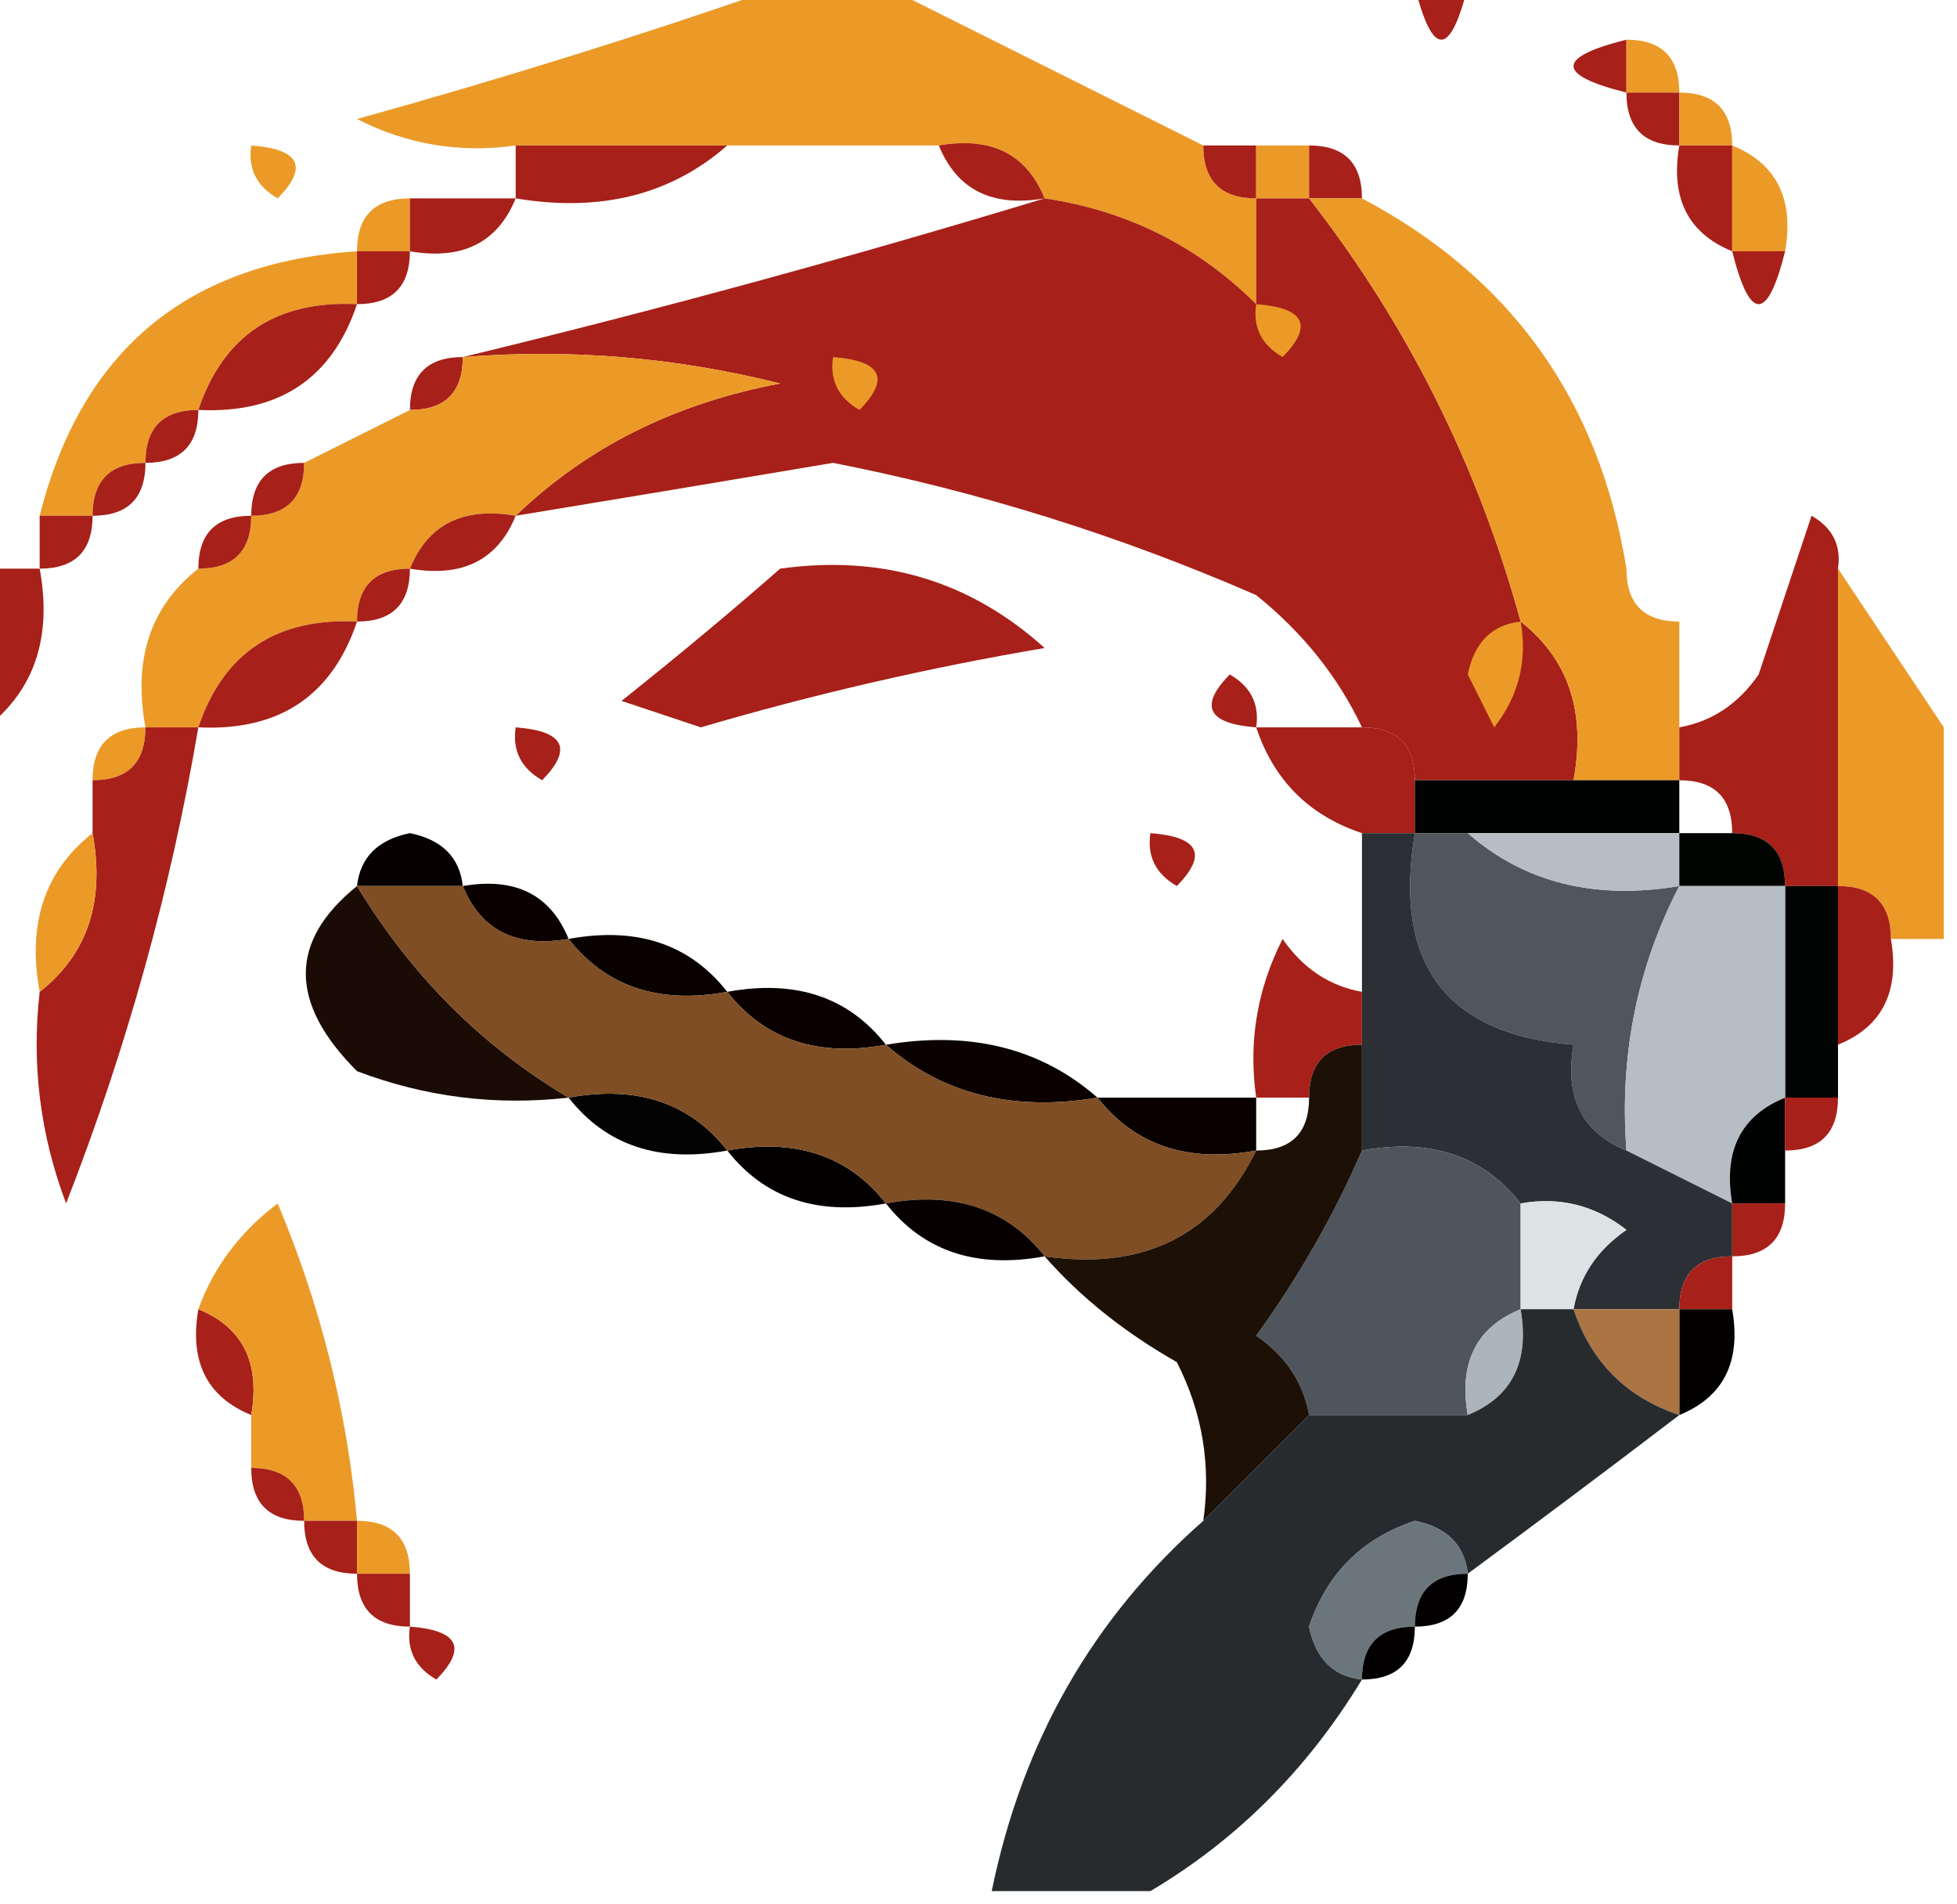 <svg xmlns="http://www.w3.org/2000/svg" version="1.1" width="74px" height="72px">
    <style>
        .red-fill {
            fill: #a72019;
        }
        .yellow-fill {
            fill: #eb9a28;
        }
        .black-fill {
            fill: #020000;
        }
        .brown-fill {
            fill: #7f4e24;
        }
    </style>
    <g>
        <path class="yellow-fill"
              d="M 29.5,-0.5 C 30.833,-0.5 32.167,-0.5 33.5,-0.5C 37.5,1.5 41.5,3.5 45.5,5.5C 45.5,6.833 46.167,7.5 47.5,7.5C 47.5,8.833 47.5,10.167 47.5,11.5C 45.29,9.299 42.624,7.966 39.5,7.5C 38.817,5.824 37.483,5.157 35.5,5.5C 32.833,5.5 30.167,5.5 27.5,5.5C 24.833,5.5 22.167,5.5 19.5,5.5C 17.396,5.799 15.396,5.466 13.5,4.5C 19.12,2.935 24.454,1.269 29.5,-0.5 Z"/>
    </g>
    <g>
        <path class="red-fill"
              d="M 53.5,-0.5 C 54.167,-0.5 54.833,-0.5 55.5,-0.5C 54.833,2.167 54.167,2.167 53.5,-0.5 Z"/>
    </g>
    <g>
        <path class="red-fill"
              d="M 61.5,1.5 C 61.5,2.167 61.5,2.833 61.5,3.5C 58.833,2.833 58.833,2.167 61.5,1.5 Z"/>
    </g>
    <g>
        <path class="yellow-fill"
              d="M 61.5,1.5 C 62.833,1.5 63.5,2.167 63.5,3.5C 62.833,3.5 62.167,3.5 61.5,3.5C 61.5,2.833 61.5,2.167 61.5,1.5 Z"/>
    </g>
    <g> 
        <path class="red-fill"
              d="M 61.5,3.5 C 62.167,3.5 62.833,3.5 63.5,3.5C 63.5,4.167 63.5,4.833 63.5,5.5C 62.167,5.5 61.5,4.833 61.5,3.5 Z"/>
    </g>
    <g>
        <path class="yellow-fill"
              d="M 63.5,3.5 C 64.833,3.5 65.5,4.167 65.5,5.5C 64.833,5.5 64.167,5.5 63.5,5.5C 63.5,4.833 63.5,4.167 63.5,3.5 Z"/>
    </g>
    <g>
        <path class="yellow-fill"
              d="M 9.5,5.5 C 11.337,5.639 11.67,6.306 10.5,7.5C 9.702,7.043 9.369,6.376 9.5,5.5 Z"/>
    </g>
    <g>
        <path class="red-fill"
              d="M 19.5,5.5 C 22.167,5.5 24.833,5.5 27.5,5.5C 25.365,7.369 22.698,8.036 19.5,7.5C 19.5,6.833 19.5,6.167 19.5,5.5 Z"/>
    </g>
    <g>
        <path class="red-fill"
              d="M 35.5,5.5 C 37.483,5.157 38.817,5.824 39.5,7.5C 37.517,7.843 36.183,7.176 35.5,5.5 Z"/>
    </g>
    <g>
        <path class="red-fill"
              d="M 45.5,5.5 C 46.167,5.5 46.833,5.5 47.5,5.5C 47.5,6.167 47.5,6.833 47.5,7.5C 46.167,7.5 45.5,6.833 45.5,5.5 Z"/>
    </g>
    <g>
        <path class="yellow-fill"
              d="M 47.5,5.5 C 48.167,5.5 48.833,5.5 49.5,5.5C 49.5,6.167 49.5,6.833 49.5,7.5C 48.833,7.5 48.167,7.5 47.5,7.5C 47.5,6.833 47.5,6.167 47.5,5.5 Z"/>
    </g>
    <g>
        <path class="red-fill"
              d="M 49.5,5.5 C 50.833,5.5 51.5,6.167 51.5,7.5C 50.833,7.5 50.167,7.5 49.5,7.5C 49.5,6.833 49.5,6.167 49.5,5.5 Z"/>
    </g>
    <g>
        <path class="red-fill"
              d="M 63.5,5.5 C 64.167,5.5 64.833,5.5 65.5,5.5C 65.5,6.833 65.5,8.167 65.5,9.5C 63.824,8.817 63.157,7.483 63.5,5.5 Z"/>
    </g>
    <g>
        <path class="yellow-fill"
              d="M 65.5,5.5 C 67.177,6.183 67.843,7.517 67.5,9.5C 66.833,9.5 66.167,9.5 65.5,9.5C 65.5,8.167 65.5,6.833 65.5,5.5 Z"/>
    </g>
    <g>
        <path class="yellow-fill"
              d="M 15.5,7.5 C 15.5,8.167 15.5,8.833 15.5,9.5C 14.833,9.5 14.167,9.5 13.5,9.5C 13.5,8.167 14.167,7.5 15.5,7.5 Z"/>
    </g>
    <g>
        <path class="red-fill"
              d="M 15.5,7.5 C 16.833,7.5 18.167,7.5 19.5,7.5C 18.817,9.176 17.483,9.843 15.5,9.5C 15.5,8.833 15.5,8.167 15.5,7.5 Z"/>
    </g>
    <g>
        <path class="red-fill"
              d="M 39.5,7.5 C 42.624,7.966 45.29,9.299 47.5,11.5C 47.5,10.167 47.5,8.833 47.5,7.5C 48.167,7.5 48.833,7.5 49.5,7.5C 53.217,12.266 55.883,17.6 57.5,23.5C 59.308,24.918 59.975,26.918 59.5,29.5C 57.5,29.5 55.5,29.5 53.5,29.5C 53.5,28.167 52.833,27.5 51.5,27.5C 50.594,25.583 49.261,23.917 47.5,22.5C 42.33,20.245 36.996,18.578 31.5,17.5C 27.476,18.179 23.476,18.846 19.5,19.5C 22.184,16.914 25.517,15.247 29.5,14.5C 25.555,13.509 21.555,13.176 17.5,13.5C 24.882,11.713 32.215,9.713 39.5,7.5 Z"/>
    </g>
    <g>
        <path class="yellow-fill"
              d="M 49.5,7.5 C 50.167,7.5 50.833,7.5 51.5,7.5C 57.146,10.485 60.48,15.151 61.5,21.5C 61.5,22.833 62.167,23.5 63.5,23.5C 63.5,24.833 63.5,26.167 63.5,27.5C 63.5,28.167 63.5,28.833 63.5,29.5C 62.167,29.5 60.833,29.5 59.5,29.5C 59.975,26.918 59.308,24.918 57.5,23.5C 55.883,17.6 53.217,12.266 49.5,7.5 Z"/>
    </g>
    <g>
        <path class="yellow-fill"
              d="M 13.5,9.5 C 13.5,10.167 13.5,10.833 13.5,11.5C 10.446,11.354 8.446,12.687 7.5,15.5C 6.167,15.5 5.5,16.167 5.5,17.5C 4.167,17.5 3.5,18.167 3.5,19.5C 2.833,19.5 2.167,19.5 1.5,19.5C 3.075,13.258 7.075,9.925 13.5,9.5 Z"/>
    </g>
    <g>
        <path class="red-fill"
              d="M 13.5,9.5 C 14.167,9.5 14.833,9.5 15.5,9.5C 15.5,10.833 14.833,11.5 13.5,11.5C 13.5,10.833 13.5,10.167 13.5,9.5 Z"/>
    </g>
    <g>
        <path class="red-fill"
              d="M 65.5,9.5 C 66.167,9.5 66.833,9.5 67.5,9.5C 66.833,12.167 66.167,12.167 65.5,9.5 Z"/>
    </g>
    <g>
        <path class="red-fill"
              d="M 13.5,11.5 C 12.554,14.313 10.554,15.646 7.5,15.5C 8.446,12.687 10.446,11.354 13.5,11.5 Z"/>
    </g>
    <g>
        <path class="yellow-fill"
              d="M 47.5,11.5 C 49.337,11.639 49.67,12.306 48.5,13.5C 47.703,13.043 47.369,12.376 47.5,11.5 Z"/>
    </g>
    <g>
        <path class="red-fill"
              d="M 17.5,13.5 C 17.5,14.833 16.833,15.5 15.5,15.5C 15.5,14.167 16.167,13.5 17.5,13.5 Z"/>
    </g>
    <g>
        <path class="yellow-fill"
              d="M 17.5,13.5 C 21.555,13.176 25.555,13.509 29.5,14.5C 25.517,15.247 22.184,16.914 19.5,19.5C 17.517,19.157 16.183,19.823 15.5,21.5C 14.167,21.5 13.5,22.167 13.5,23.5C 10.446,23.354 8.446,24.687 7.5,27.5C 6.833,27.5 6.167,27.5 5.5,27.5C 5.025,24.918 5.692,22.918 7.5,21.5C 8.833,21.5 9.5,20.833 9.5,19.5C 10.833,19.5 11.5,18.833 11.5,17.5C 12.833,16.833 14.167,16.167 15.5,15.5C 16.833,15.5 17.5,14.833 17.5,13.5 Z"/>
    </g>
    <g>
        <path class="yellow-fill"
              d="M 31.5,13.5 C 33.337,13.639 33.67,14.306 32.5,15.5C 31.703,15.043 31.369,14.376 31.5,13.5 Z"/>
    </g>
    <g>
        <path class="red-fill"
              d="M 7.5,15.5 C 7.5,16.833 6.833,17.5 5.5,17.5C 5.5,16.167 6.167,15.5 7.5,15.5 Z"/>
    </g>
    <g>
        <path class="red-fill"
              d="M 5.5,17.5 C 5.5,18.833 4.833,19.5 3.5,19.5C 3.5,18.167 4.167,17.5 5.5,17.5 Z"/>
    </g>
    <g>
        <path class="red-fill"
              d="M 11.5,17.5 C 11.5,18.833 10.833,19.5 9.5,19.5C 9.5,18.167 10.167,17.5 11.5,17.5 Z"/>
    </g>
    <g>
        <path class="red-fill"
              d="M 1.5,19.5 C 2.167,19.5 2.833,19.5 3.5,19.5C 3.5,20.833 2.833,21.5 1.5,21.5C 1.5,20.833 1.5,20.167 1.5,19.5 Z"/>
    </g>
    <g>
        <path class="red-fill"
              d="M 9.5,19.5 C 9.5,20.833 8.833,21.5 7.5,21.5C 7.5,20.167 8.167,19.5 9.5,19.5 Z"/>
    </g>
    <g>
        <path class="red-fill"
              d="M 19.5,19.5 C 18.817,21.177 17.483,21.843 15.5,21.5C 16.183,19.823 17.517,19.157 19.5,19.5 Z"/>
    </g>
    <g>
        <path class="red-fill"
              d="M 69.5,21.5 C 69.5,25.5 69.5,29.5 69.5,33.5C 68.833,33.5 68.167,33.5 67.5,33.5C 67.5,32.167 66.833,31.5 65.5,31.5C 65.5,30.167 64.833,29.5 63.5,29.5C 63.5,28.833 63.5,28.167 63.5,27.5C 64.735,27.279 65.735,26.612 66.5,25.5C 67.167,23.5 67.833,21.5 68.5,19.5C 69.297,19.957 69.631,20.624 69.5,21.5 Z"/>
    </g>
    <g>
        <path class="red-fill"
              d="M -0.5,21.5 C 0.167,21.5 0.833,21.5 1.5,21.5C 1.975,24.082 1.308,26.082 -0.5,27.5C -0.5,25.5 -0.5,23.5 -0.5,21.5 Z"/>
    </g>
    <g>
        <path class="red-fill"
              d="M 15.5,21.5 C 15.5,22.833 14.833,23.5 13.5,23.5C 13.5,22.167 14.167,21.5 15.5,21.5 Z"/>
    </g>
    <g>
        <path class="red-fill"
              d="M 29.5,21.5 C 33.357,20.962 36.691,21.962 39.5,24.5C 35.104,25.246 30.77,26.246 26.5,27.5C 25.5,27.167 24.5,26.833 23.5,26.5C 25.642,24.797 27.642,23.13 29.5,21.5 Z"/>
    </g>
    <g>
        <path fill="#a7201a"
              d="M 61.5,21.5 C 62.833,21.5 63.5,22.167 63.5,23.5C 63.5,22.167 62.833,21.5 61.5,21.5 Z"/>
    </g>
    <g>
        <path class="yellow-fill"
              d="M 69.5,21.5 C 70.833,23.5 72.167,25.5 73.5,27.5C 73.5,30.167 73.5,32.833 73.5,35.5C 72.833,35.5 72.167,35.5 71.5,35.5C 71.5,34.167 70.833,33.5 69.5,33.5C 69.5,29.5 69.5,25.5 69.5,21.5 Z"/>
    </g>
    <g>
        <path class="red-fill"
              d="M 13.5,23.5 C 12.554,26.313 10.554,27.646 7.5,27.5C 8.446,24.687 10.446,23.354 13.5,23.5 Z"/>
    </g>
    <g>
        <path class="yellow-fill"
              d="M 57.5,23.5 C 57.762,24.978 57.429,26.311 56.5,27.5C 56.167,26.833 55.833,26.167 55.5,25.5C 55.747,24.287 56.414,23.62 57.5,23.5 Z"/>
    </g>
    <g>
        <path class="red-fill"
              d="M 47.5,27.5 C 45.663,27.36 45.33,26.694 46.5,25.5C 47.297,25.957 47.631,26.624 47.5,27.5 Z"/>
    </g>
    <g>
        <path class="yellow-fill"
              d="M 5.5,27.5 C 5.5,28.833 4.833,29.5 3.5,29.5C 3.5,28.167 4.167,27.5 5.5,27.5 Z"/>
    </g>
    <g>
        <path fill="#a7201a"
              d="M 5.5,27.5 C 6.167,27.5 6.833,27.5 7.5,27.5C 6.456,33.636 4.79,39.636 2.5,45.5C 1.52,42.913 1.187,40.247 1.5,37.5C 3.308,36.082 3.975,34.082 3.5,31.5C 3.5,30.833 3.5,30.167 3.5,29.5C 4.833,29.5 5.5,28.833 5.5,27.5 Z"/>
    </g>
    <g>
        <path class="red-fill"
              d="M 19.5,27.5 C 21.337,27.64 21.67,28.306 20.5,29.5C 19.703,29.043 19.369,28.376 19.5,27.5 Z"/>
    </g>
    <g>
        <path class="red-fill"
              d="M 47.5,27.5 C 48.833,27.5 50.167,27.5 51.5,27.5C 52.833,27.5 53.5,28.167 53.5,29.5C 53.5,30.167 53.5,30.833 53.5,31.5C 52.833,31.5 52.167,31.5 51.5,31.5C 49.5,30.833 48.167,29.5 47.5,27.5 Z"/>
    </g>
    <g>
        <path fill="#000302"
              d="M 53.5,29.5 C 55.5,29.5 57.5,29.5 59.5,29.5C 60.833,29.5 62.167,29.5 63.5,29.5C 63.5,30.167 63.5,30.833 63.5,31.5C 60.833,31.5 58.167,31.5 55.5,31.5C 54.833,31.5 54.167,31.5 53.5,31.5C 53.5,30.833 53.5,30.167 53.5,29.5 Z"/>
    </g>
    <g>
        <path class="yellow-fill"
              d="M 3.5,31.5 C 3.975,34.082 3.308,36.082 1.5,37.5C 1.025,34.918 1.692,32.918 3.5,31.5 Z"/>
    </g>
    <g>
        <path class="red-fill"
              d="M 43.5,31.5 C 45.337,31.64 45.67,32.306 44.5,33.5C 43.703,33.043 43.369,32.376 43.5,31.5 Z"/>
    </g>
    <g>
        <path fill="#4f565d"
              d="M 53.5,31.5 C 54.167,31.5 54.833,31.5 55.5,31.5C 57.635,33.369 60.302,34.036 63.5,33.5C 61.899,36.584 61.232,39.917 61.5,43.5C 59.824,42.817 59.157,41.483 59.5,39.5C 54.676,39.112 52.676,36.445 53.5,31.5 Z"/>
    </g>
    <g>
        <path fill="#b6bdc5"
              d="M 55.5,31.5 C 58.167,31.5 60.833,31.5 63.5,31.5C 63.5,32.167 63.5,32.833 63.5,33.5C 60.302,34.036 57.635,33.369 55.5,31.5 Z"/>
    </g>
    <g>
        <path fill="#010401"
              d="M 63.5,31.5 C 64.167,31.5 64.833,31.5 65.5,31.5C 66.833,31.5 67.5,32.167 67.5,33.5C 66.167,33.5 64.833,33.5 63.5,33.5C 63.5,32.833 63.5,32.167 63.5,31.5 Z"/>
    </g>
    <g>
        <path fill="#060000"
              d="M 17.5,33.5 C 16.167,33.5 14.833,33.5 13.5,33.5C 13.62,32.414 14.287,31.747 15.5,31.5C 16.713,31.747 17.38,32.414 17.5,33.5 Z"/>
    </g>
    <g>
        <path class="red-fill"
              d="M 69.5,33.5 C 70.833,33.5 71.5,34.167 71.5,35.5C 71.843,37.483 71.177,38.817 69.5,39.5C 69.5,37.5 69.5,35.5 69.5,33.5 Z"/>
    </g>
    <g>
        <path fill="#0a0000"
              d="M 17.5,33.5 C 19.483,33.157 20.817,33.824 21.5,35.5C 19.517,35.843 18.183,35.176 17.5,33.5 Z"/>
    </g>
    <g>
        <path fill="#000402"
              d="M 67.5,33.5 C 68.167,33.5 68.833,33.5 69.5,33.5C 69.5,35.5 69.5,37.5 69.5,39.5C 69.5,40.167 69.5,40.833 69.5,41.5C 68.833,41.5 68.167,41.5 67.5,41.5C 67.5,38.833 67.5,36.167 67.5,33.5 Z"/>
    </g>
    <g>
        <path class="red-fill"
              d="M 51.5,37.5 C 51.5,38.167 51.5,38.833 51.5,39.5C 50.167,39.5 49.5,40.167 49.5,41.5C 48.833,41.5 48.167,41.5 47.5,41.5C 47.201,39.396 47.534,37.396 48.5,35.5C 49.265,36.612 50.265,37.279 51.5,37.5 Z"/>
    </g>
    <g>
        <path fill="#b6bdc4"
              d="M 63.5,33.5 C 64.833,33.5 66.167,33.5 67.5,33.5C 67.5,36.167 67.5,38.833 67.5,41.5C 65.823,42.183 65.157,43.517 65.5,45.5C 64.167,44.833 62.833,44.167 61.5,43.5C 61.232,39.917 61.899,36.584 63.5,33.5 Z"/>
    </g>
    <g>
        <path fill="#090000"
              d="M 21.5,35.5 C 24.082,35.025 26.082,35.692 27.5,37.5C 24.918,37.975 22.918,37.308 21.5,35.5 Z"/>
    </g>
    <g>
        <path fill="#2c3034"
              d="M 51.5,31.5 C 52.167,31.5 52.833,31.5 53.5,31.5C 52.676,36.445 54.676,39.112 59.5,39.5C 59.157,41.483 59.824,42.817 61.5,43.5C 62.833,44.167 64.167,44.833 65.5,45.5C 65.5,46.167 65.5,46.833 65.5,47.5C 64.167,47.5 63.5,48.167 63.5,49.5C 62.167,49.5 60.833,49.5 59.5,49.5C 59.721,48.265 60.388,47.265 61.5,46.5C 60.311,45.571 58.978,45.238 57.5,45.5C 56.082,43.692 54.082,43.025 51.5,43.5C 51.5,42.167 51.5,40.833 51.5,39.5C 51.5,38.833 51.5,38.167 51.5,37.5C 51.5,35.5 51.5,33.5 51.5,31.5 Z"/>
    </g>
    <g>
        <path fill="#0a0000"
              d="M 27.5,37.5 C 30.082,37.025 32.082,37.692 33.5,39.5C 30.918,39.975 28.918,39.308 27.5,37.5 Z"/>
    </g>
    <g>
        <path fill="#1a0c05"
              d="M 13.5,33.5 C 15.555,36.888 18.221,39.555 21.5,41.5C 18.753,41.813 16.087,41.48 13.5,40.5C 10.918,37.917 10.918,35.583 13.5,33.5 Z"/>
    </g>
    <g>
        <path fill="#0a0000"
              d="M 33.5,39.5 C 36.698,38.964 39.365,39.631 41.5,41.5C 38.302,42.036 35.635,41.369 33.5,39.5 Z"/>
    </g>
    <g>
        <path fill="#000301"
              d="M 67.5,41.5 C 67.5,42.167 67.5,42.833 67.5,43.5C 67.5,44.167 67.5,44.833 67.5,45.5C 66.833,45.5 66.167,45.5 65.5,45.5C 65.157,43.517 65.823,42.183 67.5,41.5 Z"/>
    </g>
    <g>
        <path class="red-fill"
              d="M 67.5,41.5 C 68.167,41.5 68.833,41.5 69.5,41.5C 69.5,42.833 68.833,43.5 67.5,43.5C 67.5,42.833 67.5,42.167 67.5,41.5 Z"/>
    </g>
    <g>
        <path fill="#040303"
              d="M 21.5,41.5 C 24.082,41.025 26.082,41.692 27.5,43.5C 24.918,43.975 22.918,43.308 21.5,41.5 Z"/>
    </g>
    <g>
        <path fill="#090000"
              d="M 41.5,41.5 C 43.5,41.5 45.5,41.5 47.5,41.5C 47.5,42.167 47.5,42.833 47.5,43.5C 44.918,43.975 42.918,43.308 41.5,41.5 Z"/>
    </g>
    <g>
        <path fill="#050000"
              d="M 27.5,43.5 C 30.082,43.025 32.082,43.692 33.5,45.5C 30.918,45.975 28.918,45.308 27.5,43.5 Z"/>
    </g>
    <g>
        <path class="brown-fill"
              d="M 13.5,33.5 C 14.833,33.5 16.167,33.5 17.5,33.5C 18.183,35.176 19.517,35.843 21.5,35.5C 22.918,37.308 24.918,37.975 27.5,37.5C 28.918,39.308 30.918,39.975 33.5,39.5C 35.635,41.369 38.302,42.036 41.5,41.5C 42.918,43.308 44.918,43.975 47.5,43.5C 45.926,46.708 43.259,48.042 39.5,47.5C 38.082,45.692 36.082,45.025 33.5,45.5C 32.082,43.692 30.082,43.025 27.5,43.5C 26.082,41.692 24.082,41.025 21.5,41.5C 18.221,39.555 15.555,36.888 13.5,33.5 Z"/>
    </g>
    <g>
        <path fill="#080000"
              d="M 33.5,45.5 C 36.082,45.025 38.082,45.692 39.5,47.5C 36.918,47.975 34.918,47.308 33.5,45.5 Z"/>
    </g>
    <g>
        <path fill="#4e555c"
              d="M 51.5,43.5 C 54.082,43.025 56.082,43.692 57.5,45.5C 57.5,46.833 57.5,48.167 57.5,49.5C 55.824,50.183 55.157,51.517 55.5,53.5C 53.5,53.5 51.5,53.5 49.5,53.5C 49.279,52.265 48.612,51.265 47.5,50.5C 49.11,48.275 50.443,45.941 51.5,43.5 Z"/>
    </g>
    <g>
        <path fill="#dde2e5"
              d="M 57.5,45.5 C 58.978,45.238 60.311,45.571 61.5,46.5C 60.388,47.265 59.721,48.265 59.5,49.5C 58.833,49.5 58.167,49.5 57.5,49.5C 57.5,48.167 57.5,46.833 57.5,45.5 Z"/>
    </g>
    <g>
        <path class="red-fill"
              d="M 65.5,45.5 C 66.167,45.5 66.833,45.5 67.5,45.5C 67.5,46.833 66.833,47.5 65.5,47.5C 65.5,46.833 65.5,46.167 65.5,45.5 Z"/>
    </g>
    <g>
        <path class="red-fill"
              d="M 65.5,47.5 C 65.5,48.167 65.5,48.833 65.5,49.5C 64.833,49.5 64.167,49.5 63.5,49.5C 63.5,48.167 64.167,47.5 65.5,47.5 Z"/>
    </g>
    <g>
        <path fill="#1d1006"
              d="M 51.5,39.5 C 51.5,40.833 51.5,42.167 51.5,43.5C 50.443,45.941 49.11,48.275 47.5,50.5C 48.612,51.265 49.279,52.265 49.5,53.5C 48.167,54.833 46.833,56.167 45.5,57.5C 45.799,55.396 45.466,53.396 44.5,51.5C 42.511,50.368 40.844,49.035 39.5,47.5C 43.259,48.042 45.926,46.708 47.5,43.5C 48.833,43.5 49.5,42.833 49.5,41.5C 49.5,40.167 50.167,39.5 51.5,39.5 Z"/>
    </g>
    <g>
        <path class="red-fill"
              d="M 7.5,49.5 C 9.176,50.183 9.843,51.517 9.5,53.5C 7.824,52.817 7.157,51.483 7.5,49.5 Z"/>
    </g>
    <g>
        <path fill="#acb5bc"
              d="M 57.5,49.5 C 57.843,51.483 57.176,52.817 55.5,53.5C 55.157,51.517 55.824,50.183 57.5,49.5 Z"/>
    </g>
    <g>
        <path class="yellow-fill"
              d="M 13.5,57.5 C 12.833,57.5 12.167,57.5 11.5,57.5C 11.5,56.167 10.833,55.5 9.5,55.5C 9.5,54.833 9.5,54.167 9.5,53.5C 9.843,51.517 9.176,50.183 7.5,49.5C 8.066,47.922 9.066,46.588 10.5,45.5C 12.126,49.371 13.126,53.371 13.5,57.5 Z"/>
    </g>
    <g>
        <path fill="#030201"
              d="M 63.5,49.5 C 64.167,49.5 64.833,49.5 65.5,49.5C 65.843,51.483 65.177,52.817 63.5,53.5C 63.5,52.167 63.5,50.833 63.5,49.5 Z"/>
    </g>
    <g>
        <path fill="#aa7443"
              d="M 59.5,49.5 C 60.833,49.5 62.167,49.5 63.5,49.5C 63.5,50.833 63.5,52.167 63.5,53.5C 61.5,52.833 60.167,51.5 59.5,49.5 Z"/>
    </g>
    <g>
        <path fill="#282b2e"
              d="M 57.5,49.5 C 58.167,49.5 58.833,49.5 59.5,49.5C 60.167,51.5 61.5,52.833 63.5,53.5C 60.91,55.477 58.243,57.477 55.5,59.5C 55.38,58.414 54.713,57.747 53.5,57.5C 51.5,58.167 50.167,59.5 49.5,61.5C 49.747,62.713 50.414,63.38 51.5,63.5C 49.445,66.888 46.779,69.555 43.5,71.5C 41.5,71.5 39.5,71.5 37.5,71.5C 38.657,65.838 41.324,61.171 45.5,57.5C 46.833,56.167 48.167,54.833 49.5,53.5C 51.5,53.5 53.5,53.5 55.5,53.5C 57.176,52.817 57.843,51.483 57.5,49.5 Z"/>
    </g>
    <g>
        <path class="red-fill"
              d="M 9.5,55.5 C 10.833,55.5 11.5,56.167 11.5,57.5C 10.167,57.5 9.5,56.833 9.5,55.5 Z"/>
    </g>
    <g>
        <path class="red-fill"
              d="M 11.5,57.5 C 12.167,57.5 12.833,57.5 13.5,57.5C 13.5,58.167 13.5,58.833 13.5,59.5C 12.167,59.5 11.5,58.833 11.5,57.5 Z"/>
    </g>
    <g>
        <path class="yellow-fill"
              d="M 13.5,57.5 C 14.833,57.5 15.5,58.167 15.5,59.5C 14.833,59.5 14.167,59.5 13.5,59.5C 13.5,58.833 13.5,58.167 13.5,57.5 Z"/>
    </g>
    <g>
        <path fill="#6b757c"
              d="M 55.5,59.5 C 54.167,59.5 53.5,60.167 53.5,61.5C 52.167,61.5 51.5,62.167 51.5,63.5C 50.414,63.38 49.747,62.713 49.5,61.5C 50.167,59.5 51.5,58.167 53.5,57.5C 54.713,57.747 55.38,58.414 55.5,59.5 Z"/>
    </g>
    <g>
        <path class="red-fill"
              d="M 13.5,59.5 C 14.167,59.5 14.833,59.5 15.5,59.5C 15.5,60.167 15.5,60.833 15.5,61.5C 14.167,61.5 13.5,60.833 13.5,59.5 Z"/>
    </g>
    <g>
        <path class="black-fill"
              d="M 55.5,59.5 C 55.5,60.833 54.833,61.5 53.5,61.5C 53.5,60.167 54.167,59.5 55.5,59.5 Z"/>
    </g>
    <g>
        <path class="red-fill"
              d="M 15.5,61.5 C 17.337,61.639 17.67,62.306 16.5,63.5C 15.703,63.043 15.369,62.376 15.5,61.5 Z"/>
    </g>
    <g>
        <path class="black-fill"
              d="M 53.5,61.5 C 53.5,62.833 52.833,63.5 51.5,63.5C 51.5,62.167 52.167,61.5 53.5,61.5 Z"/>
    </g>
</svg>
